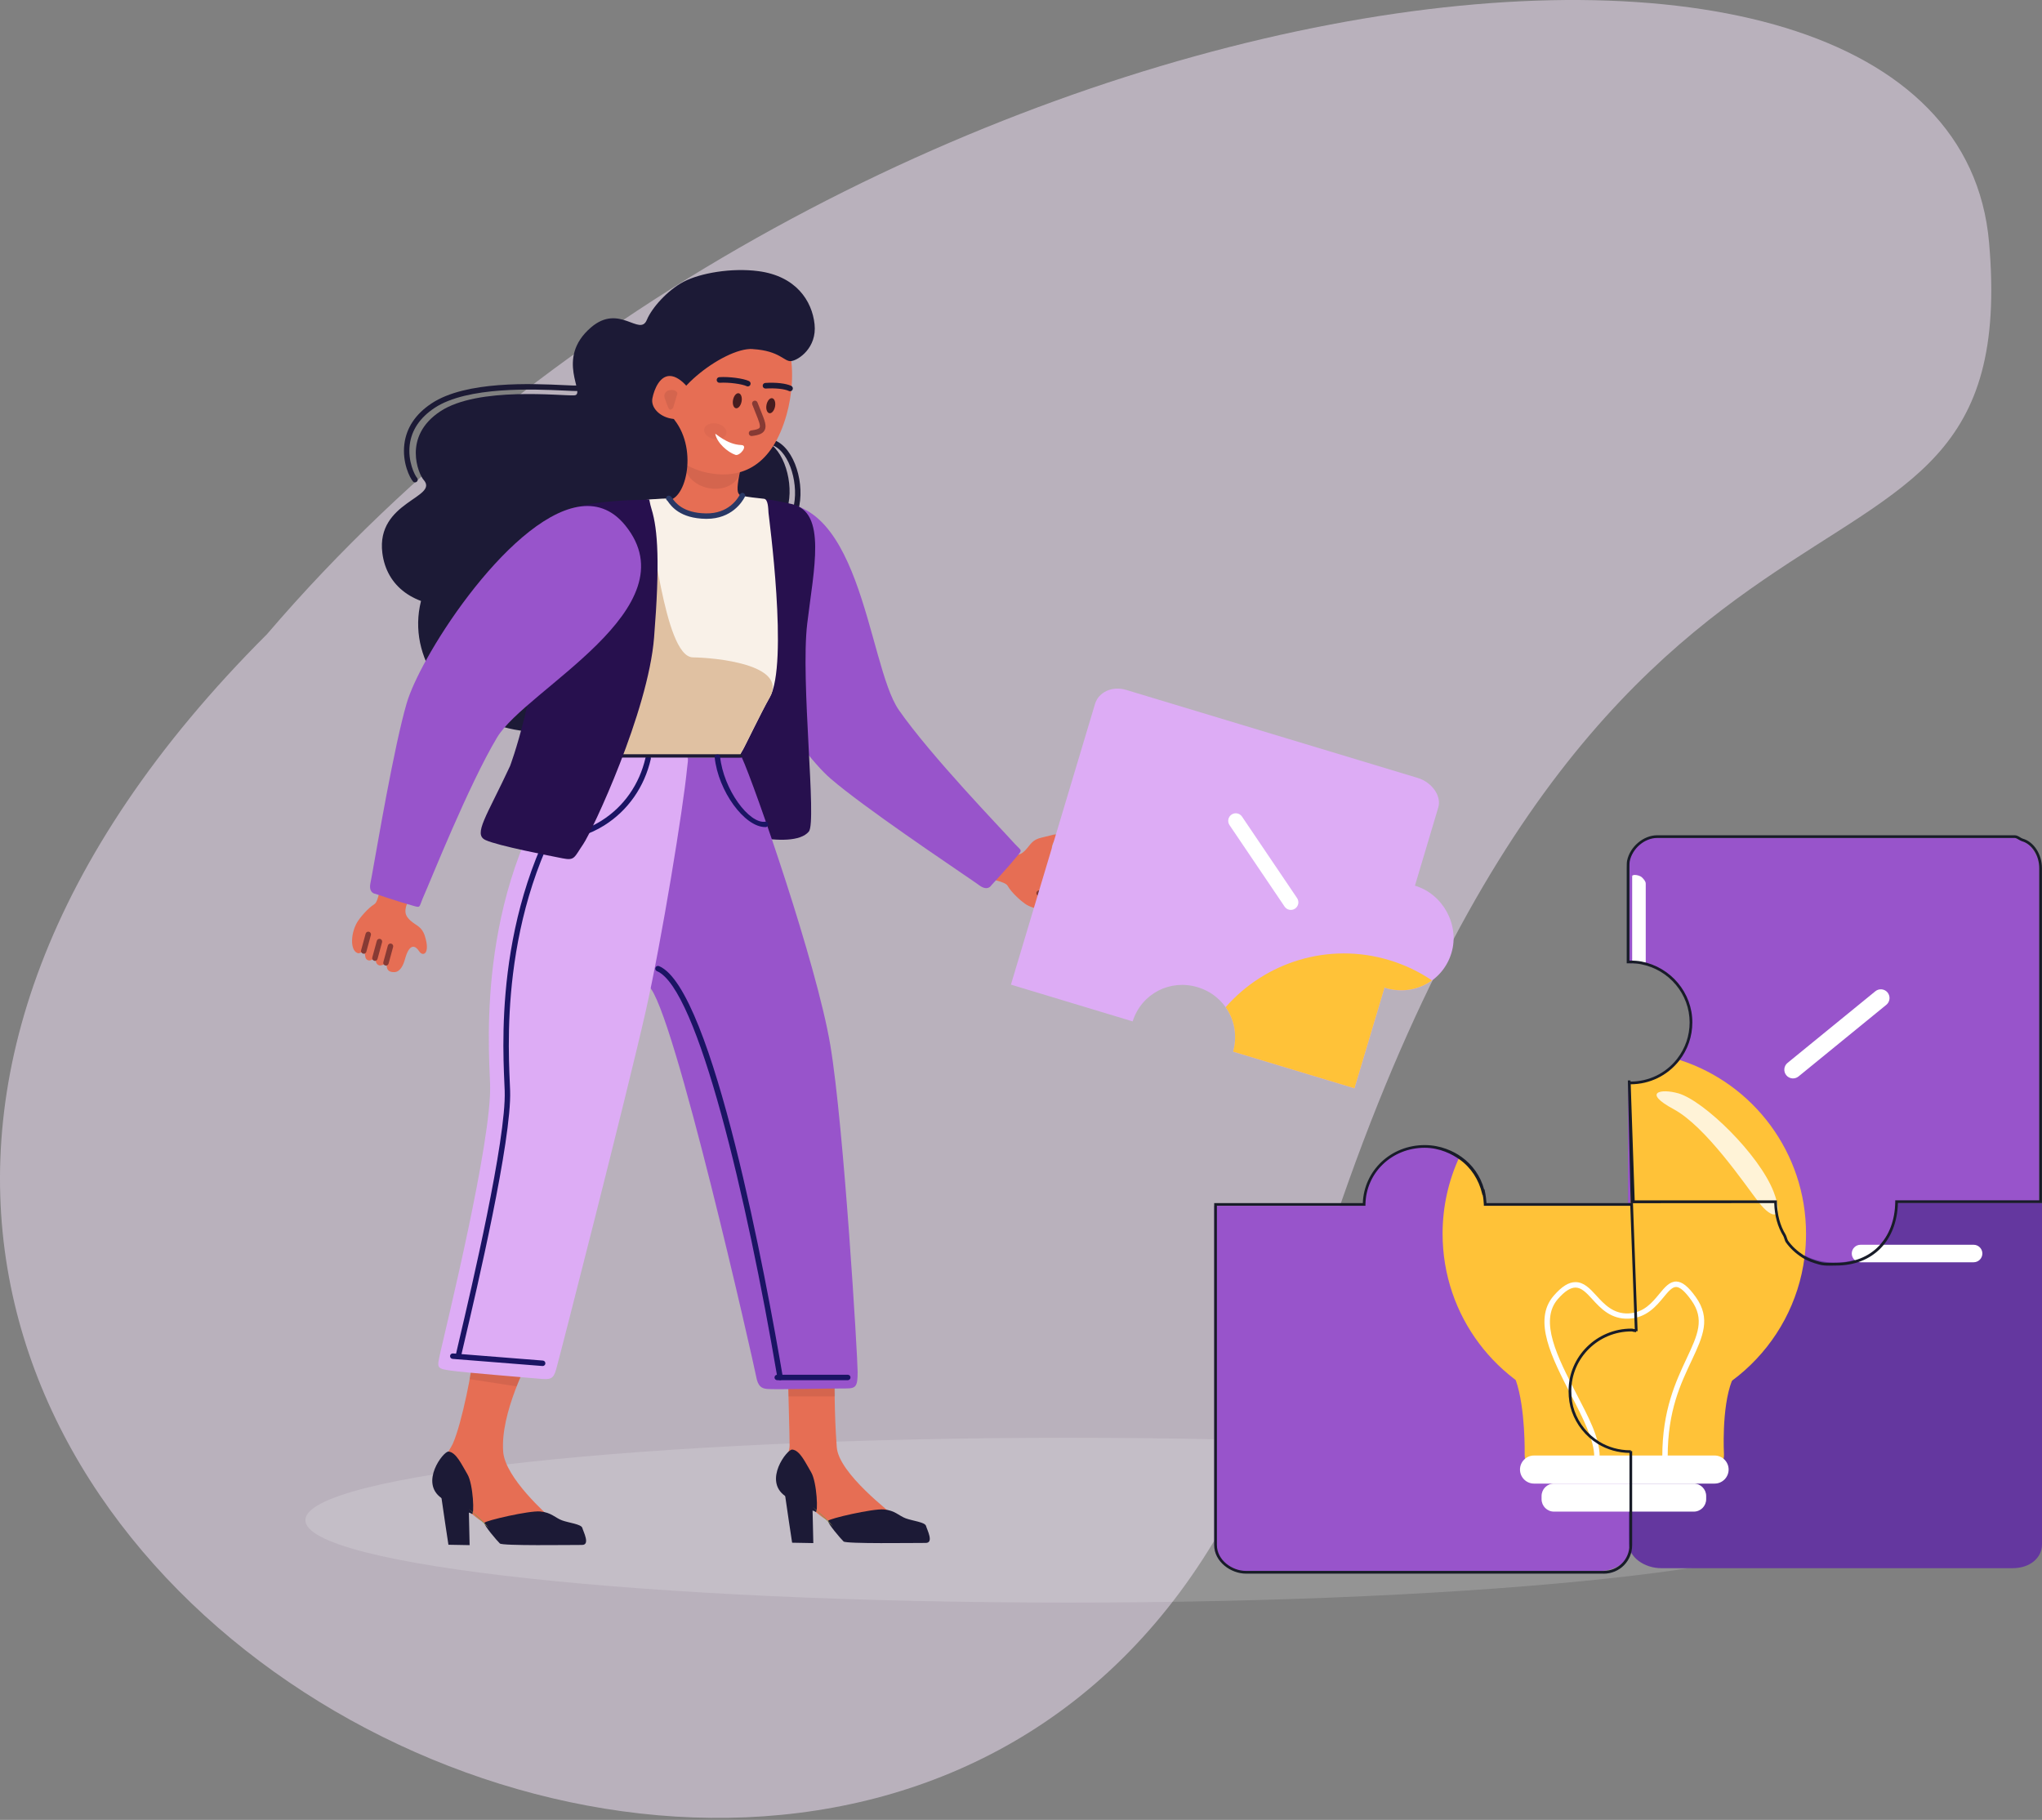 <svg width="983" height="876" viewBox="0 0 983 876" fill="none" xmlns="http://www.w3.org/2000/svg">
<rect x="0" y="0" width="983" height="876" fill="#808080" stroke="none"/>
<path d="M957.52 116.704C939.52 -89.856 406.271 -19.309 128.524 305.264C-304.377 737.549 483.646 1139.54 622.519 652.204C761.393 164.867 975.52 323.264 957.52 116.704Z" fill="#F4E4FB" fill-opacity="0.49"/>
<g clip-path="url(#clip0_704_2748)">
<path d="M345.845 235.769C343.519 248.031 349.176 259.415 358.492 261.199C367.808 262.982 377.254 254.497 379.593 242.235C381.919 229.972 376.131 213.671 366.815 211.887C357.499 210.104 348.183 223.507 345.845 235.769Z" fill="#1C1A36"/>
<g opacity="0.4">
<path opacity="0.4" d="M514.378 771.403C717.275 771.403 881.755 753.641 881.755 731.731C881.755 709.82 717.275 692.059 514.378 692.059C311.481 692.059 147 709.82 147 731.731C147 753.641 311.481 771.403 514.378 771.403Z" fill="white"/>
</g>
<path d="M364.895 263.508C363.993 263.508 363.079 263.429 362.177 263.246C361.472 263.115 361.001 262.419 361.145 261.711C361.289 261.003 361.955 260.544 362.674 260.675C371.271 262.328 380.051 254.275 382.246 242.747C384.389 231.443 379.293 215.613 370.5 213.934C369.794 213.803 369.324 213.108 369.468 212.4C369.598 211.692 370.291 211.22 370.996 211.364C381.331 213.344 387.237 230.551 384.82 243.246C382.586 255.023 373.988 263.508 364.908 263.508H364.895Z" fill="#1C1A35"/>
<path d="M357.356 221.842C354.965 232.189 354.652 235.77 355.449 237.422C356.246 239.062 358.689 239.022 361.772 240.36C364.856 241.698 353.123 261.658 337.575 257.553C322.014 253.461 316.801 237.973 315.755 233.645C314.723 229.317 322.719 236.071 325.724 228.071C328.729 220.071 331.63 211.311 343.637 213.239C355.645 215.166 358.179 218.248 357.356 221.829V221.842Z" fill="#E66E54"/>
<g opacity="0.42">
<path opacity="0.42" d="M356.232 227.336C355.161 232.949 348.406 236.372 341.128 234.969C333.851 233.579 328.82 227.9 329.892 222.287C330.963 216.674 337.718 213.264 344.996 214.654C352.273 216.044 357.303 221.723 356.232 227.336Z" fill="#873A34"/>
</g>
<path d="M309.143 188.387C305.628 206.853 324.586 224.518 340.905 227.639C357.224 230.761 371.753 224.23 378.691 199.469C383.76 181.371 383.212 152.256 360.948 150.236C344.394 148.728 312.658 169.921 309.143 188.387Z" fill="#E66E54"/>
<path d="M362.386 168.034C375.621 168.847 377.45 174.25 380.913 173.804C384.388 173.358 393.325 167.378 392.123 156.086C390.934 144.794 383.16 132.873 365.051 130.512C352.025 128.807 337.025 131.483 329.186 135.575C321.36 139.666 313.782 148.178 311.391 153.961C307.955 162.25 298.195 145.896 284.541 157.568C266.811 172.742 282.464 189.961 276.454 190.302C270.443 190.643 230.136 185.896 211.87 198.053C193.592 210.197 201.575 228.361 203.887 230.932C211.648 239.574 180.97 241.319 184.054 266.132C186.053 282.223 199.184 292.138 219.631 291.955C235.833 291.81 289.911 234.892 320.393 240.728C329.722 242.512 336.437 217.148 324.705 202.145C316.865 192.112 348.066 167.115 362.386 167.994V168.034Z" fill="#1C1A36"/>
<path d="M334.843 195.731C334.032 200.006 328.728 202.577 322.979 201.475C317.243 200.374 313.245 196.019 314.055 191.757C314.865 187.482 317.779 179.98 323.515 181.082C329.25 182.183 335.653 191.469 334.843 195.731Z" fill="#E66E54"/>
<path d="M199.784 232.203C199.432 232.203 199.066 232.058 198.818 231.77C197.315 230.091 193.539 222.694 194.663 213.711C195.656 205.881 200.033 199.311 207.702 194.209C224.256 183.18 256.188 184.662 271.541 185.383C274.611 185.527 277.028 185.632 278.126 185.58C278.844 185.553 279.458 186.091 279.497 186.812C279.537 187.534 278.988 188.15 278.269 188.19C277.041 188.268 274.676 188.15 271.41 187.993C257.521 187.337 224.988 185.829 209.139 196.386C202.136 201.055 198.138 206.996 197.25 214.039C196.231 222.091 199.68 228.819 200.751 230.012C201.235 230.55 201.196 231.376 200.66 231.862C200.412 232.085 200.098 232.203 199.784 232.203Z" fill="#1C1A35"/>
<path d="M361.798 209.882C361.119 209.882 360.544 209.384 360.465 208.689C360.374 207.941 360.897 207.272 361.641 207.18C363.954 206.905 365.313 206.446 365.666 205.843C366.214 204.898 365.143 202.223 363.771 198.852C363.275 197.62 362.713 196.23 362.125 194.682C361.863 193.987 362.203 193.2 362.909 192.938C363.601 192.675 364.385 193.016 364.646 193.725C365.221 195.246 365.783 196.61 366.28 197.83C368.122 202.38 369.232 205.121 368.004 207.22C367.142 208.689 365.391 209.449 361.968 209.869C361.916 209.869 361.863 209.869 361.811 209.869L361.798 209.882Z" fill="#873A34"/>
<path d="M356.989 193.292C356.61 195.286 355.382 196.728 354.246 196.505C353.109 196.282 352.495 194.499 352.874 192.505C353.253 190.512 354.481 189.069 355.617 189.292C356.754 189.515 357.368 191.299 356.989 193.292Z" fill="#471C1F"/>
<path d="M359.995 186C359.799 186 359.603 185.96 359.407 185.869C357.369 184.885 350.98 183.941 346.446 184.242C345.689 184.295 345.061 183.731 345.009 182.983C344.957 182.236 345.519 181.593 346.264 181.541C350.967 181.226 357.918 182.144 360.57 183.429C361.237 183.757 361.524 184.557 361.197 185.239C360.962 185.724 360.479 186 359.982 186H359.995Z" fill="#1C1A35"/>
<path d="M380.339 188.321C380.143 188.321 379.947 188.281 379.751 188.19C377.713 187.206 373.127 186.721 368.593 187.022C367.822 187.062 367.208 186.511 367.156 185.763C367.103 185.016 367.665 184.373 368.41 184.321C373.519 183.98 378.418 184.544 380.914 185.75C381.58 186.078 381.868 186.878 381.541 187.56C381.306 188.045 380.822 188.321 380.326 188.321H380.339Z" fill="#1C1A35"/>
<g opacity="0.28">
<path opacity="0.28" d="M338.972 206.551C338.58 208.623 340.671 210.76 343.636 211.324C346.602 211.888 349.333 210.682 349.725 208.61C350.117 206.538 348.026 204.4 345.061 203.836C342.095 203.272 339.364 204.479 338.972 206.551Z" fill="#873A34"/>
</g>
<g opacity="0.42">
<path opacity="0.42" d="M326.103 189.383C325.698 186.616 318.251 187.049 320.106 192.045C321.961 197.042 322.118 198.275 324.026 196.36" fill="#873A34"/>
</g>
<path d="M373.1 195.679C372.721 197.672 371.493 199.115 370.356 198.892C369.219 198.669 368.605 196.886 368.984 194.892C369.363 192.899 370.591 191.456 371.728 191.679C372.864 191.902 373.479 193.686 373.1 195.679Z" fill="#471C1F"/>
<path d="M479.478 407.665C487.749 412.137 490.192 412.793 493.694 409.134C496.189 406.524 496.764 404.216 501.415 403.18C509.085 401.462 509.398 400.478 507.87 404.032C506.89 406.301 503.467 409.934 512.025 412.623C514.677 413.462 518.009 415.101 517.982 417.934C517.943 422.537 514.442 421.121 514.063 421.882C513.671 422.642 515.082 424.282 514.246 425.619C513.409 426.957 512.025 426.432 511.476 427.272C510.914 428.111 512.534 429.068 511.685 430.708C510.822 432.347 508.627 431.272 508.053 432.413C507.478 433.554 509.046 434.55 508.144 435.482C504.852 438.878 497.522 437.829 493.498 435.062C491.485 433.672 486.886 429.659 485.044 426.341C483.842 424.19 475.454 423.049 473.364 422.026C471.273 421.003 476.316 405.973 479.478 407.692V407.665Z" fill="#E66E54"/>
<path d="M508.052 433.724C507.922 433.724 507.791 433.711 507.66 433.659L499.782 431.167C499.089 430.944 498.71 430.209 498.932 429.528C499.155 428.832 499.886 428.452 500.566 428.675L508.444 431.167C509.137 431.39 509.516 432.124 509.293 432.806C509.124 433.37 508.601 433.724 508.052 433.724Z" fill="#873A34"/>
<path d="M510.953 428.425C510.822 428.425 510.691 428.412 510.561 428.36L502.682 425.868C501.99 425.645 501.611 424.911 501.833 424.229C502.055 423.534 502.787 423.153 503.466 423.376L511.345 425.868C512.037 426.091 512.416 426.825 512.194 427.507C512.024 428.071 511.501 428.425 510.953 428.425Z" fill="#873A34"/>
<path d="M513.423 423.179C513.293 423.179 513.162 423.166 513.031 423.114L505.153 420.622C504.46 420.399 504.081 419.665 504.304 418.983C504.526 418.288 505.257 417.907 505.937 418.13L513.815 420.622C514.508 420.845 514.887 421.579 514.664 422.261C514.495 422.825 513.972 423.179 513.423 423.179Z" fill="#873A34"/>
<path d="M432.666 341.724C448.018 363.796 482.668 399.626 487.097 404.649C491.474 409.619 492.376 408.753 490.233 411.39C485.19 417.58 477.207 426.144 477.207 426.144C477.207 426.144 475.547 429.239 471.327 426.078C467.577 423.271 428.302 397.226 406.888 380.517C404.275 378.485 401.936 376.583 399.95 374.878C395.691 371.219 390.255 365.055 384.493 357.304C358.271 322.039 325.254 254.249 365.013 243.495C414.505 230.092 417.327 319.639 432.666 341.711V341.724Z" fill="#9854CB"/>
<path d="M381.291 242.656C370.826 240.217 363.065 239.535 357.42 239.076C352.834 238.696 345.897 298.656 345.583 326.302C345.269 353.948 345.753 393.882 345.478 396.518C345.204 399.154 381.291 409.922 389.366 400.282C393.311 395.574 385.289 327.679 388.595 300.125C391.731 273.935 398.107 246.565 381.291 242.656Z" fill="#27104E"/>
<path d="M311.554 312.937C316.672 286.03 296.315 259.521 266.086 253.727C235.856 247.933 207.201 265.049 202.082 291.956C196.964 318.863 217.32 345.373 247.55 351.166C277.78 356.96 306.435 339.844 311.554 312.937Z" fill="#1C1A36"/>
<path d="M370.513 335.718C366.175 343.351 358.414 359.705 357.408 361.252C355.736 363.81 357.029 363.364 354.403 363.429C344.029 363.692 303.657 365.239 293.518 364.426C292.368 364.334 284.385 317.816 295.386 303.338C299.528 297.895 307.942 269.908 311.509 257.436C314.488 247.062 310.046 240.754 310.568 240.688C317.232 239.993 321.204 239.915 321.935 239.915C322.667 239.915 325.372 248.793 339.874 248.977C349.752 249.095 355.187 243.416 357.421 239.088C357.67 238.603 357.644 238.774 359.669 239.088C363.81 239.731 364.751 239.666 367.835 240.098C369.795 240.374 369.808 244.793 369.951 246.852C370.056 248.413 379.711 319.574 370.526 335.718H370.513Z" fill="#F9F1E8"/>
<path d="M370.513 335.717C366.175 343.35 358.414 359.704 357.408 361.251C355.736 363.809 357.029 363.363 354.403 363.428C344.029 363.691 303.657 365.238 293.518 364.425C292.368 364.333 284.385 317.815 295.386 303.337C299.528 297.894 307.942 269.907 311.509 257.435C314.488 247.061 319.061 316.241 333.564 316.425C343.441 316.543 379.698 319.586 370.526 335.73L370.513 335.717Z" fill="#E0C1A2"/>
<path d="M340.201 249.738C340.084 249.738 339.979 249.738 339.861 249.738C327.371 249.581 323.137 243.64 321.543 241.397C321.439 241.24 321.348 241.108 321.269 241.017C320.89 240.794 320.629 240.374 320.629 239.889C320.629 239.168 321.217 238.577 321.935 238.577C322.746 238.577 323.151 239.141 323.66 239.876C325.045 241.817 328.716 246.971 339.888 247.115C350.627 247.299 355.122 240.125 356.246 237.935C356.572 237.292 357.356 237.043 358.009 237.371C358.65 237.699 358.898 238.499 358.571 239.141C357.278 241.646 352.169 249.738 340.201 249.738Z" fill="#293865"/>
<path d="M401.451 658.942C402 667.925 401.451 677.893 402.81 696.581C403.738 709.289 429.059 728.292 431.568 730.64C434.076 732.988 421.011 735.833 415.654 735.991C410.297 736.148 402.144 734.732 395.846 730.26C389.549 725.788 379.266 715.112 378.09 708.935C376.927 702.771 380.037 700.004 380.102 695.899C380.168 691.794 379.384 668.188 379.384 662.758C379.384 656.358 376.757 653.316 382.389 652.135C388.02 650.955 401.164 654.338 401.438 658.916L401.451 658.942Z" fill="#E66E54"/>
<path d="M377.556 717.146C378.457 723.822 381.319 742.576 381.319 742.576L391.523 742.76L390.948 717.383L377.556 717.146Z" fill="#1C1A36"/>
<path d="M381.344 697.749C378.927 697.54 367.338 712.635 377.974 720.11C388.609 727.585 391.261 726.628 392.594 727.73C393.927 728.831 393.326 713.461 390.477 708.661C387.629 703.874 385.042 698.064 381.358 697.736L381.344 697.749Z" fill="#1C1A36"/>
<path d="M445.641 742.681C439.382 742.668 407.345 743.167 406.091 741.986C404.837 740.806 398.186 733.068 398.657 732.019C399.127 730.97 420.15 726.091 425.493 726.563C430.837 727.035 432.719 729.632 436.011 730.852C439.304 732.072 445.301 732.675 445.771 734.485C446.255 736.281 449.704 742.694 445.628 742.681H445.641Z" fill="#1C1A36"/>
<path d="M257.665 647.298C253.967 655.494 240.862 680.032 242.221 698.72C243.149 711.429 263.583 729.278 266.105 731.625C268.614 733.973 255.548 736.819 250.191 736.976C244.834 737.133 236.681 735.717 230.384 731.245C224.086 726.773 213.803 716.097 212.628 709.92C211.465 703.756 216.273 698.707 217.958 694.97C222.414 685.12 227.81 657.055 227.81 651.639C227.81 645.239 261.48 638.839 257.665 647.284V647.298Z" fill="#E66E54"/>
<g opacity="0.42">
<path opacity="0.42" d="M401.923 661.461H379.567V672.136H401.923V661.461Z" fill="#873A34"/>
</g>
<g opacity="0.42">
<path opacity="0.42" d="M248.715 667.337L226.072 663.848L227.81 651.035L253.601 655.77L248.715 667.337Z" fill="#873A34"/>
</g>
<path d="M212.105 718.129C213.007 724.804 215.868 743.558 215.868 743.558L226.073 743.742L225.498 718.365L212.105 718.129Z" fill="#1C1A36"/>
<path d="M215.881 698.72C213.464 698.51 201.875 713.605 212.51 721.081C223.145 728.556 225.798 727.599 227.13 728.7C228.463 729.802 227.862 714.432 225.014 709.632C222.165 704.845 219.578 699.035 215.894 698.707L215.881 698.72Z" fill="#1C1A36"/>
<path d="M280.19 743.652C273.932 743.639 241.895 744.137 240.641 742.957C239.386 741.777 232.736 734.039 233.206 732.99C233.677 731.941 254.699 727.062 260.043 727.534C265.387 728.006 267.268 730.603 270.561 731.823C273.853 733.029 279.85 733.646 280.321 735.455C280.804 737.252 284.254 743.665 280.177 743.652H280.19Z" fill="#1C1A36"/>
<path d="M357.107 364.598C363.327 378.132 393.142 463.902 399.714 503.115C406.286 542.328 412.858 653.423 412.858 660.374C412.858 667.325 412.074 668.361 407.214 668.322C400.145 668.256 373.818 668.938 369.337 668.571C366.489 668.335 364.816 667.207 363.98 662.433C363.131 657.646 324.012 484.047 312.253 474.67C300.494 465.306 294.014 364.532 306.139 364.611C325.528 364.742 357.121 364.611 357.121 364.611L357.107 364.598Z" fill="#9854CB"/>
<path d="M276.257 363.863C229.26 424.741 235.218 502.131 235.924 521.921C236.891 548.99 214.405 639.98 212.223 649.947C210.368 658.433 209.701 658.682 216.887 659.718C224.086 660.754 253.275 663.036 259.128 663.6C264.982 664.164 266.327 663.98 267.712 659.18C269.398 653.357 301.892 526.328 310.842 486.735C318.55 452.662 328.964 388.531 330.714 370.145C331.302 363.968 332.583 363.417 324.992 363.85C305.237 364.977 276.244 363.85 276.244 363.85L276.257 363.863Z" fill="#DDACF5"/>
<path d="M269.15 404.073C267.02 404.073 264.982 403.85 263.048 403.404C262.343 403.246 261.911 402.538 262.068 401.83C262.225 401.122 262.931 400.689 263.636 400.846C271.227 402.617 280.896 400.466 289.506 395.063C300.298 388.296 307.837 377.515 310.751 364.715C310.907 364.007 311.613 363.561 312.318 363.732C313.024 363.889 313.468 364.597 313.298 365.305C310.228 378.787 302.284 390.145 290.904 397.292C283.875 401.712 276.114 404.086 269.163 404.086L269.15 404.073Z" fill="#1B1464"/>
<path d="M293.386 364.662H356.61C357.054 364.662 357.407 364.308 357.407 363.862C357.407 363.417 357.054 363.062 356.61 363.062H293.386C292.942 363.062 292.589 363.417 292.589 363.862C292.589 364.308 292.942 364.662 293.386 364.662Z" fill="#1C1A36"/>
<path d="M220.546 654.3C220.454 654.3 220.363 654.3 220.272 654.273C219.566 654.116 219.122 653.421 219.279 652.713C219.566 651.414 220.193 648.726 221.069 645.001C226.687 621.106 243.776 548.385 242.953 525.015C242.914 523.939 242.862 522.693 242.797 521.303C241.764 497.802 238.616 426.274 283.339 368.346C283.783 367.769 284.606 367.664 285.168 368.11C285.743 368.556 285.848 369.382 285.403 369.946C241.268 427.113 244.391 497.92 245.41 521.185C245.475 522.589 245.527 523.834 245.566 524.923C246.416 548.647 229.261 621.618 223.616 645.605C222.741 649.316 222.114 651.992 221.826 653.277C221.696 653.893 221.147 654.313 220.546 654.313V654.3Z" fill="#1B1464"/>
<path d="M261.233 657.527C261.233 657.527 261.167 657.527 261.128 657.527L217.855 654.091C217.136 654.039 216.601 653.396 216.653 652.675C216.705 651.954 217.319 651.416 218.064 651.468L261.337 654.904C262.056 654.957 262.591 655.6 262.539 656.321C262.487 657.003 261.912 657.527 261.233 657.527Z" fill="#1B1464"/>
<path d="M408.115 664.346H374.144C373.426 664.346 372.838 663.755 372.838 663.034C372.838 662.313 373.426 661.723 374.144 661.723H408.115C408.834 661.723 409.421 662.313 409.421 663.034C409.421 663.755 408.834 664.346 408.115 664.346Z" fill="#1B1464"/>
<path d="M375.53 664.347C374.903 664.347 374.354 663.901 374.249 663.258L374.093 662.314C359.681 577.501 335.889 475.587 316.238 467.456C315.572 467.18 315.258 466.419 315.533 465.737C315.807 465.069 316.578 464.754 317.244 465.029C343.193 475.757 369.298 618.406 376.68 661.868L376.836 662.799C376.967 663.508 376.484 664.19 375.778 664.321C375.7 664.334 375.621 664.347 375.556 664.347H375.53Z" fill="#1B1464"/>
<path d="M225.707 726.301C230.385 730.038 233.324 733.042 235.545 735.783L225.707 726.301Z" fill="#929251"/>
<path d="M391.325 725.434C396.003 729.171 398.942 732.175 401.164 734.916L391.325 725.434Z" fill="#929251"/>
<path d="M245.514 368.766C234.238 393.028 227.693 401.527 233.677 404.333C239.661 407.14 264.799 411.94 270.783 413.146C276.767 414.353 276.362 412.74 280.752 406.34C285.142 399.927 312.018 342.537 314.866 306.891C317.714 271.258 316.708 254.93 313.651 245.055C311.691 238.72 314.069 240.648 308.778 240.635C301.605 240.622 281.327 241.658 274.52 245.304C262.369 251.835 264.603 257.54 262.695 281.199C258.305 335.612 245.514 368.766 245.514 368.766Z" fill="#27104E"/>
<path d="M368.383 398.117C358.413 398.117 345.714 380.78 344.028 364.465C343.95 363.744 344.473 363.259 345.191 363.193C345.923 363.127 346.55 363.403 346.628 364.124C348.275 380.019 360.687 396.819 368.513 395.508H368.539C369.245 395.508 369.833 396.072 369.846 396.793C369.859 397.514 369.284 398.131 368.565 398.131H368.383V398.117Z" fill="#1B1464"/>
<path d="M198.609 428.884C194.48 437.356 193.918 439.822 197.694 443.205C200.385 445.605 203.064 445.946 204.514 450.51C207.297 459.271 203.534 460.701 201.705 457.802C200.385 455.717 197.289 453.055 194.937 461.737C194.205 464.425 192.703 467.835 189.881 467.927C185.295 468.058 186.575 464.504 185.804 464.15C185.033 463.796 183.452 465.264 182.081 464.478C180.722 463.691 181.179 462.287 180.33 461.763C179.481 461.238 178.579 462.904 176.92 462.104C175.247 461.304 176.24 459.061 175.077 458.523C173.915 457.986 173.209 459.232 172.033 458.733C168.414 457.225 168.897 449.12 171.889 444.019C173.131 441.894 177.011 437.186 180.251 435.192C182.342 433.907 183.152 425.448 184.093 423.31C185.033 421.173 200.189 425.658 198.609 428.897V428.884Z" fill="#E66E54"/>
<path d="M175.09 459.075C174.972 459.075 174.855 459.062 174.75 459.022C174.058 458.826 173.64 458.104 173.836 457.409L176.018 449.409C176.214 448.714 176.932 448.308 177.625 448.491C178.317 448.688 178.735 449.409 178.539 450.104L176.357 458.104C176.201 458.681 175.678 459.075 175.103 459.075H175.09Z" fill="#873A34"/>
<path d="M180.474 462.524C180.356 462.524 180.238 462.511 180.134 462.472C179.441 462.275 179.023 461.554 179.219 460.859L181.401 452.859C181.597 452.163 182.316 451.757 183.008 451.941C183.701 452.137 184.119 452.859 183.923 453.554L181.741 461.554C181.584 462.131 181.062 462.524 180.487 462.524H180.474Z" fill="#873A34"/>
<path d="M185.791 464.792C185.673 464.792 185.556 464.779 185.451 464.739C184.759 464.543 184.341 463.821 184.537 463.126L186.719 455.126C186.915 454.431 187.633 454.025 188.326 454.208C189.018 454.405 189.436 455.126 189.24 455.821L187.058 463.821C186.902 464.398 186.379 464.792 185.804 464.792H185.791Z" fill="#873A34"/>
<path d="M239.295 354.958C225.498 378.027 207.075 424.427 204.306 430.525C201.575 436.558 202.738 437.043 199.458 436.151C191.776 434.053 180.722 430.25 180.722 430.25C180.722 430.25 177.221 429.987 178.37 424.846C179.39 420.256 187.033 373.647 193.474 347.194C194.258 343.968 195.029 341.043 195.761 338.538C197.342 333.135 200.739 325.647 205.429 317.201C226.778 278.775 274.938 220.834 300.965 252.86C333.367 292.742 253.092 331.889 239.295 354.971V354.958Z" fill="#9854CB"/>
<path d="M344.329 208.872C344.212 208.243 349.843 214.013 356.807 214.21C360.426 214.315 356.127 219.666 354.024 218.944C350.209 217.633 345.165 213.161 344.329 208.872Z" fill="white"/>
<path d="M753.935 669.448C753.935 685.605 768.098 698.707 784.195 698.707C784.312 698.707 785.71 698.707 785.71 698.707V743.677C785.71 751.074 777.662 756.149 770.306 756.149H598.154C590.785 756.149 584.514 751.061 584.514 743.677V580.412H783.829L783.737 639.927C783.737 639.927 783.306 640.058 783.189 640.058C767.079 640.058 753.948 653.278 753.948 669.448H753.935Z" fill="#9854CB"/>
<path d="M714.672 580.873C714.672 597.03 701.828 610.092 685.731 610.092C669.635 610.092 656.582 596.991 656.582 580.833C656.582 563.496 669.412 551.391 685.522 551.391C701.632 551.391 714.685 564.715 714.685 580.873H714.672Z" fill="#9854CB"/>
<path d="M981.693 417.935V579.102H783.711L783.776 521.397C783.776 521.397 783.842 521.555 783.92 521.515C784.038 521.45 784.22 521.437 784.299 521.437C793.628 521.437 801.937 517.043 807.281 510.21C811.175 505.24 813.5 498.958 813.5 492.151C813.5 477.909 803.061 466.433 789.551 463.81C787.735 463.456 785.867 463.679 783.959 463.679C783.842 463.679 784.416 463.679 784.416 463.679V417.922C784.416 417.109 783.829 415.535 783.985 414.774C785.24 408.584 790.688 403.352 797.247 403.352H969.399C970.679 403.352 972.077 404.322 973.201 404.637C978.14 406.565 981.706 412.23 981.706 417.935H981.693Z" fill="#9854CB"/>
<path d="M912.342 584.956C914.921 569.006 904.13 553.976 888.24 551.387C872.349 548.798 857.376 559.629 854.796 575.58C852.217 591.531 863.008 606.56 878.899 609.149C894.789 611.738 909.762 600.907 912.342 584.956Z" fill="#9854CB"/>
<path d="M783.906 698C783.906 698 783.997 698 784.037 698L784.089 742.918C784.089 749.423 791.393 754.839 799.755 754.839H968.836C977.198 754.839 982.999 749.882 982.999 743.364V579.102H912.602C912.262 597.462 899.353 607.718 883.452 607.718C867.552 607.718 854.656 597.462 854.303 579.102H783.906C783.906 579.102 783.749 638.065 783.723 638.065C767.626 638.065 753.934 651.574 753.934 667.731C753.934 683.888 767.809 698 783.906 698Z" fill="#64379F"/>
<path d="M792.242 425.358V463.443C790.936 463.089 787.173 463.679 785.252 463.679C785.135 463.679 785.709 463.679 785.709 463.679V421.857C787.016 421.765 785.291 421.699 785.422 421.621C785.997 421.319 786.31 421.148 787.003 421.148C788.153 421.148 789.734 421.621 790.478 422.381C791.236 423.142 792.242 424.191 792.242 425.345V425.358Z" fill="white"/>
<path d="M891.424 603.376C891.424 605.684 893.305 607.586 895.618 607.586H950.101C952.401 607.586 954.295 605.697 954.295 603.376C954.295 601.068 952.414 599.166 950.101 599.166H895.618C893.318 599.166 891.424 601.055 891.424 603.376Z" fill="white"/>
<path d="M859.884 517.54C861.334 519.337 863.987 519.612 865.777 518.156L908.057 483.665C909.847 482.209 910.121 479.547 908.671 477.75C907.221 475.953 904.568 475.678 902.778 477.134L860.498 511.625C858.708 513.081 858.434 515.743 859.884 517.54Z" fill="white"/>
<path d="M869.407 593.868C869.407 597.632 869.172 601.357 868.715 605.003C868.715 605.029 868.715 605.068 868.702 605.095C863.214 648.281 826.448 681.671 781.92 681.671C773.192 681.671 764.752 680.386 756.795 677.986C756.73 677.986 756.678 677.96 756.625 677.934C720.643 667.049 694.446 633.527 694.446 593.855C694.446 580.688 697.334 568.203 702.508 557.003C702.534 556.924 702.573 556.845 702.625 556.767C708.008 560.596 711.967 566.301 713.6 573.304C713.6 573.331 713.613 573.475 713.627 573.501C714.175 575.665 714.476 577.777 714.528 580.4H784.925L784.86 521.226C784.86 521.226 785.043 521.528 785.095 521.619C785.147 521.619 785.5 521.449 785.605 521.449C794.934 521.449 803.243 517.055 808.587 510.223C808.652 510.236 808.705 510.249 808.77 510.275C843.956 521.646 869.407 554.76 869.407 593.868Z" fill="#FFC238"/>
<path d="M819.132 644.66H744.711C738.792 644.66 727.7 658.706 729.672 664.306C734.428 677.814 733.958 700.162 733.958 700.162C733.958 706.103 738.805 710.968 744.724 710.968H819.145C825.064 710.968 829.911 706.103 829.911 700.162C829.911 700.162 828.605 677.814 833.727 664.647C835.882 659.113 825.064 644.66 819.145 644.66H819.132Z" fill="#FFC238"/>
<path d="M738.439 700.609H825.416C829.114 700.609 832.145 703.652 832.145 707.363C832.145 711.075 829.114 714.118 825.416 714.118H738.439C734.741 714.118 731.71 711.075 731.71 707.363C731.71 703.652 734.741 700.609 738.439 700.609Z" fill="white"/>
<path d="M815.368 714.117H748.068C744.77 714.117 742.097 716.801 742.097 720.111V721.619C742.097 724.929 744.77 727.612 748.068 727.612H815.368C818.666 727.612 821.339 724.929 821.339 721.619V720.111C821.339 716.801 818.666 714.117 815.368 714.117Z" fill="white"/>
<path d="M802.826 701.068H800.213C800.213 678.773 806.746 664.95 811.998 653.737C817.264 642.511 820.726 634.996 814.18 625.855C811.175 621.658 808.797 619.547 806.929 619.481C804.943 619.429 803.061 621.711 800.853 624.386C797.378 628.609 792.622 634.379 784.051 634.734C775.506 635.114 770.515 629.763 766.478 625.317C763.682 622.235 761.252 619.77 758.456 619.77H758.416C756.051 619.77 753.282 621.461 749.924 625.317C740.791 635.796 749.871 653.461 758.652 670.471C764.518 681.842 770.058 691.901 770.058 701.081H767.445C767.445 693.212 762.049 682.642 756.326 671.573C747.141 653.776 737.655 635.507 747.951 623.678C751.884 619.166 755.189 617.147 758.39 617.147H758.456C762.401 617.147 765.315 620.15 768.398 623.547C772.253 627.796 776.63 632.491 783.92 632.215C791.315 631.901 795.3 627.022 798.815 622.76C801.454 619.547 803.767 616.806 806.994 616.858C809.816 616.95 812.678 619.232 816.284 624.255C823.744 634.655 819.798 643.232 814.35 654.865C809.215 665.842 802.813 678.786 802.813 701.081L802.826 701.068Z" fill="white"/>
<path d="M807.869 526.249C820.425 529.868 846.935 555.862 853.808 573.659C858.942 586.944 853.429 587.521 846.569 578.629C839.71 569.737 821.157 542.249 805.727 533.934C790.296 525.619 799.729 523.914 807.856 526.262L807.869 526.249Z" fill="#FFF3D7"/>
<path d="M771.939 757.461H599.787C592.548 757.461 584.5 751.796 584.5 743.665V579.101H656.047C656.635 563.39 669.596 551.18 685.823 551.18C693.571 551.18 699.725 554.144 703.527 556.858C708.806 560.622 712.66 565.999 714.463 572.557H714.672L714.79 573.33C715.221 575.18 715.495 577.632 715.587 579.114H786.089L788.323 640.491V640.753H787.67L787.578 641.278L787.382 641.199C786.298 641.121 786.089 641.042 785.919 640.937C785.866 640.924 785.448 640.871 785.331 640.871C769.391 640.871 756.417 653.698 756.417 669.475C756.417 673.107 756.913 676.242 757.919 679.075C760.101 685.252 764.321 690.497 769.783 693.855L769.926 693.973C774.343 696.648 779.451 698.078 784.704 698.078C784.782 698.078 784.926 697.947 784.991 697.947L785.03 698.471H785.71V743.691C785.71 751.428 779.66 757.487 771.939 757.487V757.461ZM585.807 580.412V743.665C585.807 751.022 593.176 756.15 599.787 756.15H771.939C778.929 756.15 784.403 750.668 784.403 743.665V699.35C779.007 699.297 773.742 697.802 769.182 695.022L769.025 694.904C763.341 691.376 758.951 685.907 756.678 679.481C755.62 676.504 755.097 673.225 755.097 669.435C755.097 652.937 768.659 639.521 785.331 639.521C785.331 639.521 786.219 639.56 786.546 639.73C786.559 639.73 786.768 639.73 786.977 639.757L784.808 580.399H714.306V579.809C714.267 578.721 714.071 576.465 713.745 575.153H713.601L713.483 574.589C711.902 567.835 708.1 561.999 702.756 558.196C699.111 555.599 693.206 552.478 685.81 552.478C670.079 552.478 657.563 564.452 657.314 579.757V580.399H585.793L585.807 580.412Z" fill="#181C28"/>
<path d="M880.515 609.213C879.051 609.213 877.327 609.147 875.641 608.662C872.963 607.915 870.115 606.997 867.567 605.344C864.287 603.233 861.714 600.833 859.701 598C859.414 597.62 859.179 596.924 858.944 596.203C858.787 595.731 858.604 595.206 858.473 594.983C855.743 590.538 854.279 585.2 854.096 579.102C831.493 579.115 808.889 579.128 786.286 579.154H784.979C784.535 559.469 784.078 539.784 783.634 520.085H784.849L784.953 520.623C793.773 520.584 801.899 516.623 807.295 509.738C811.267 504.662 813.371 498.564 813.371 492.125C813.371 478.525 803.52 466.748 789.944 464.125C788.39 463.823 786.704 463.692 784.47 463.692H783.085V417.948C783.085 416.545 783.111 415.049 783.255 414.328C784.627 407.561 791.133 402.053 797.745 402.053H969.896C970.837 402.053 971.712 402.577 972.47 403.036C972.928 403.312 973.372 403.574 973.738 403.679C979.095 405.2 982.975 411.194 982.975 417.935V579.088H913.636C913.14 597.383 901.511 609.16 883.86 609.16C883.285 609.16 882.723 609.16 882.161 609.187C881.599 609.187 881.038 609.213 880.489 609.213H880.515ZM786.926 577.79H855.39V578.433C855.481 584.557 856.892 589.895 859.597 594.288C859.806 594.642 859.989 595.193 860.185 595.77C860.368 596.308 860.59 596.99 860.76 597.213C862.68 599.915 865.137 602.197 868.272 604.216C870.676 605.777 873.394 606.656 875.981 607.377C877.523 607.81 879.13 607.875 880.502 607.875C881.051 607.875 881.599 607.875 882.148 607.862C882.723 607.862 883.298 607.836 883.873 607.836C900.949 607.836 912.134 596.282 912.356 578.42V577.777H981.682V417.935C981.682 411.771 978.193 406.302 973.398 404.938C972.862 404.781 972.327 404.466 971.804 404.151C971.151 403.758 970.484 403.351 969.896 403.351H797.745C791.721 403.351 785.79 408.387 784.535 414.577C784.392 415.272 784.392 417.174 784.392 417.895V462.367H784.47C786.796 462.367 788.546 462.512 790.193 462.826C804.382 465.58 814.677 477.895 814.677 492.112C814.677 498.853 812.482 505.213 808.328 510.525C802.696 517.725 794.204 521.869 785.006 521.921L786.926 577.777V577.79Z" fill="#181C28"/>
<path d="M681.264 426.326C681.264 426.326 681.186 426.3 681.146 426.3L692.383 388.634C694.003 383.231 689.404 376.543 682.453 374.444L542.129 332.084C535.191 329.985 528.776 333.356 527.156 338.759L489.344 464.949C488.534 467.651 486.652 473.946 486.652 473.946C486.652 473.946 495.08 476.49 498.555 477.539L545.238 491.638C549.589 478.142 563.347 471.205 576.543 475.192C589.74 479.179 597.396 492.582 593.62 506.247L638.892 519.913C645.882 522.024 652.049 523.887 652.049 523.887L666.63 475.008C666.63 475.008 666.683 475.52 666.709 475.533C680.794 479.821 694.695 472.097 698.719 458.68C702.744 445.264 694.643 430.392 681.277 426.366L681.264 426.326Z" fill="#DDACF5"/>
<path d="M668.813 462.169C639.494 453.316 608.999 463.139 590.015 484.792C594.196 490.719 595.764 498.418 593.608 506.208L638.88 519.873C645.87 521.985 652.037 523.847 652.037 523.847L666.618 474.969C666.618 474.969 666.671 475.48 666.697 475.493C674.967 478.011 683.159 476.385 689.339 471.913C683.172 467.742 676.3 464.424 668.813 462.169Z" fill="#FFC238"/>
<path d="M623.436 437.355C621.776 438.483 619.516 438.05 618.392 436.385L591.882 397.159C590.759 395.493 591.19 393.224 592.849 392.096C594.508 390.969 596.769 391.401 597.892 393.067L624.402 432.293C625.526 433.959 625.095 436.228 623.436 437.355Z" fill="white"/>
</g>
<defs>
<clipPath id="clip0_704_2748">
<rect width="836" height="649" fill="white" transform="translate(147 130)"/>
</clipPath>
</defs>
</svg>
